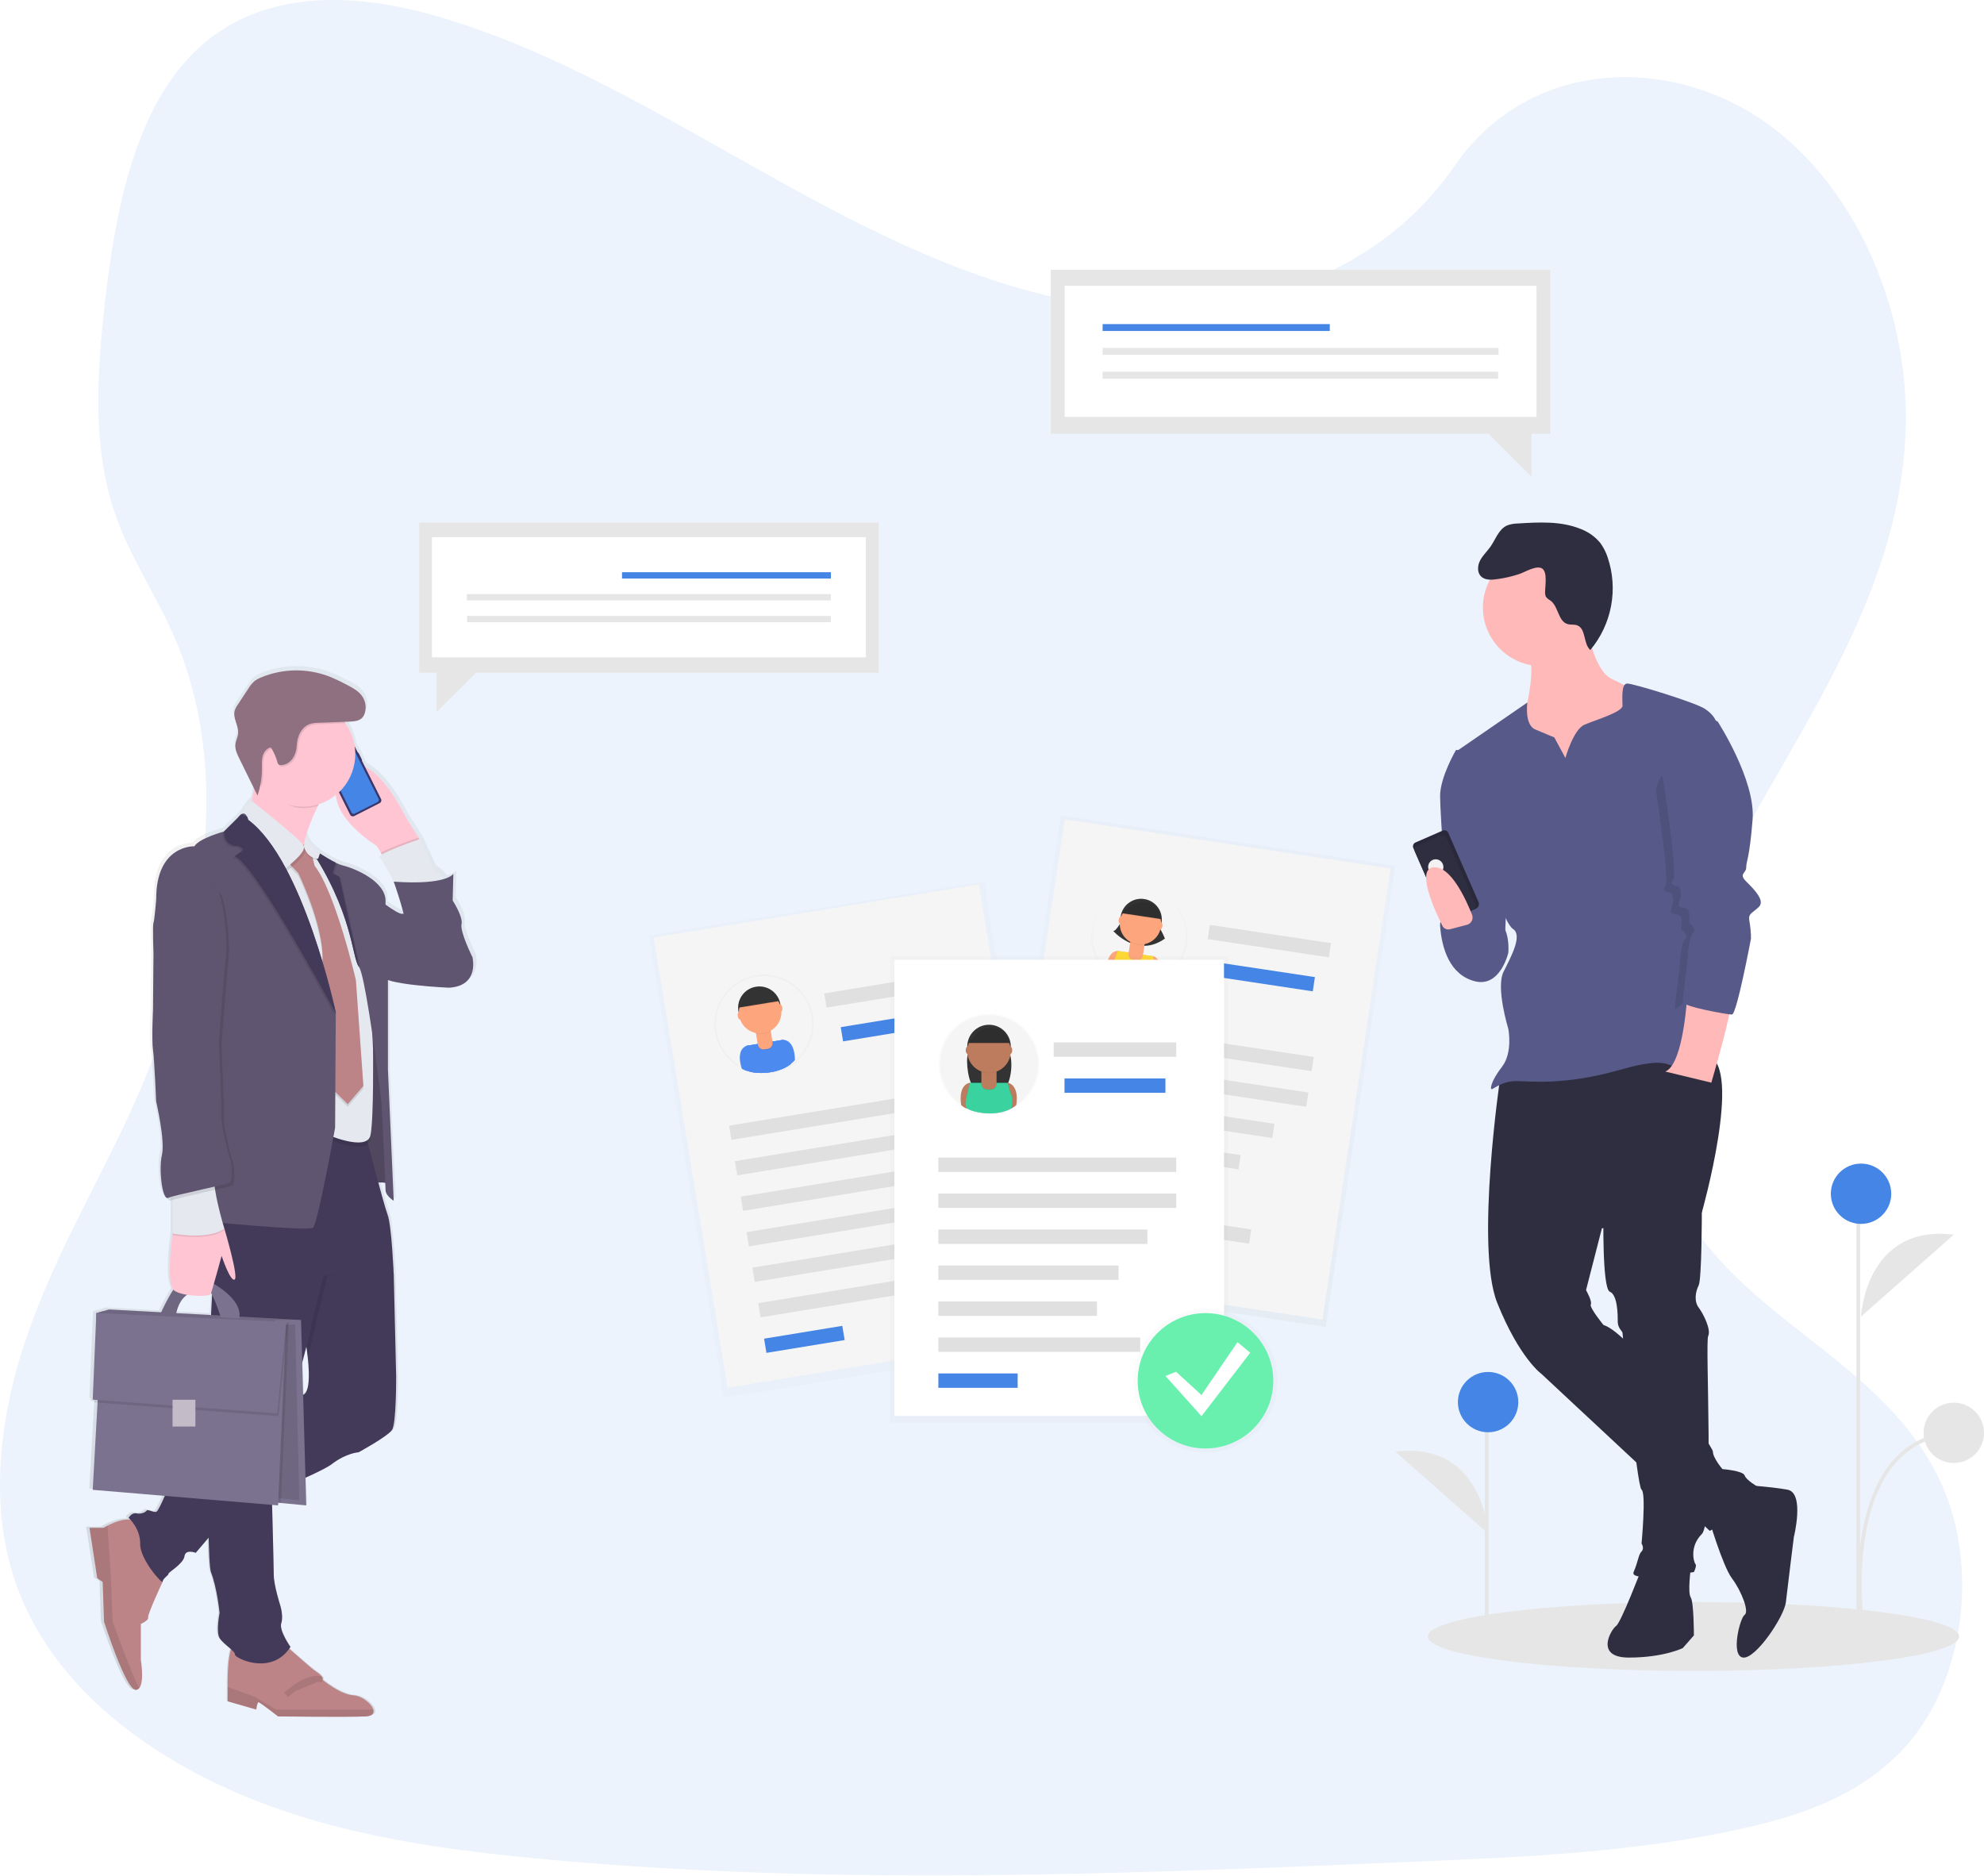 <svg width="570" height="539" viewBox="0 0 570 539" fill="none" xmlns="http://www.w3.org/2000/svg">
<path opacity="0.1" d="M327.53 88.825C291.389 87.036 256.97 70.382 224.12 52.176C191.271 33.97 158.678 13.77 123.405 4.068C100.716 -2.14 74.772 -3.024 56.491 14.341C38.904 31.06 33.212 59.916 30.163 86.691C27.898 106.837 26.51 128.04 32.812 146.893C37.183 159.99 44.95 170.995 50.316 183.542C69.006 227.176 55.797 280.986 35.545 323.596C26.049 343.581 15.029 362.649 7.7 383.96C0.37 405.27 -3.026 429.61 3.39 451.319C9.745 472.878 24.894 488.982 41.304 500.354C74.637 523.432 113.91 530.04 152.209 533.769C236.99 542.048 322.216 538.469 407.223 534.847C438.676 533.511 470.273 532.163 501.22 525.221C518.408 521.362 536.153 515.24 548.63 500.429C564.482 481.663 568.391 449.896 557.779 426.365C539.973 386.903 490.759 377.094 478.312 334.742C471.466 311.427 478.5 285.46 488.449 263.847C509.803 217.497 545.588 176.773 547.475 123.718C548.774 87.316 531.564 50.85 504.964 33.614C477.081 15.559 438.412 17.834 417.844 47.724C396.663 78.574 359.436 90.41 327.53 88.825Z" fill="#4585E5"/>
<path d="M486.544 480.064C528.699 480.064 562.873 475.636 562.873 470.174C562.873 464.711 528.699 460.283 486.544 460.283C444.389 460.283 410.215 464.711 410.215 470.174C410.215 475.636 444.389 480.064 486.544 480.064Z" fill="#E6E6E6"/>
<path d="M490.754 435.737C490.754 435.737 494.856 449.843 497.59 453.483C500.324 457.124 502.603 463.039 501.236 463.949C499.869 464.859 497.134 475.78 500.78 476.235C504.426 476.69 512.629 464.404 513.084 460.309C513.54 456.213 515.363 441.652 515.363 441.652C515.363 441.652 518.553 428.911 513.54 428.001C508.527 427.091 500.78 426.636 500.78 426.636L490.754 435.737Z" fill="#2F2E41"/>
<path d="M471.614 450.753C471.614 450.753 465.69 466.224 464.322 467.134C462.955 468.045 457.942 476.235 467.968 476.235C477.994 476.235 483.463 473.505 483.463 473.505L486.653 469.865C486.653 469.865 486.653 460.309 485.741 458.944C484.83 457.579 485.741 450.753 485.741 450.753H471.614Z" fill="#2F2E41"/>
<path d="M431.055 309.235C431.055 309.235 423.764 358.38 430.144 374.306C436.524 390.232 442.904 394.783 442.904 394.783L491.21 439.832C491.21 439.832 506.249 432.096 504.881 427.091C504.881 427.091 501.691 425.271 501.236 423.906C500.78 422.54 494.856 422.085 494.856 422.085C494.856 422.085 492.121 418.9 492.121 417.08C492.121 415.26 468.424 382.952 460.677 380.677C460.677 380.677 456.575 375.671 457.031 374.761C457.487 373.851 455.664 370.666 455.664 370.666L460.221 352.919L488.931 348.369C488.931 348.369 500.78 306.505 490.754 303.32C480.728 300.134 431.055 309.235 431.055 309.235Z" fill="#2F2E41"/>
<path d="M488.02 341.088L488.931 348.369C488.931 348.369 488.931 367.48 488.02 369.301C487.108 371.121 486.653 373.851 488.02 375.671C489.387 377.491 491.666 382.042 490.754 383.862C489.843 385.682 492.577 437.102 488.931 440.742C485.286 444.382 486.653 448.933 487.108 449.388C487.564 449.843 486.653 451.663 486.653 451.663C486.653 451.663 467.968 454.848 469.335 451.663C470.703 448.478 470.703 446.658 471.614 445.748C472.525 444.838 471.614 443.472 471.614 443.472C471.614 443.472 472.981 428.911 471.614 428.001C470.247 427.091 466.145 383.407 466.145 382.952C466.145 382.497 464.778 381.587 464.778 379.767C464.778 377.946 464.778 372.031 462.5 371.121C460.221 370.211 460.677 347.914 460.677 347.914L488.02 341.088Z" fill="#2F2E41"/>
<path d="M455.664 178.638C455.664 178.638 457.487 192.289 462.955 195.02C468.424 197.75 472.07 199.115 472.07 199.115L467.513 215.042L465.69 228.693H444.727L433.334 219.592L436.979 204.576L438.802 201.845C438.802 201.845 441.081 191.834 439.258 188.649C437.435 185.464 455.664 178.638 455.664 178.638Z" fill="#FFB9B9"/>
<path d="M446.549 211.856L449.739 217.772C449.739 217.772 452.018 209.581 455.208 208.216C458.398 206.851 466.145 204.576 466.145 202.755C466.145 200.935 465.689 196.385 467.512 196.385C469.335 196.385 487.108 201.845 489.843 203.666C492.577 205.486 493.033 207.306 493.033 207.306L488.02 259.636C488.02 259.636 495.311 284.208 493.033 293.764C490.754 303.32 488.931 304.685 483.462 306.05C477.994 307.415 481.184 302.864 465.234 307.415C449.284 311.965 439.258 310.6 435.612 310.6C431.966 310.6 429.688 312.42 428.776 312.875C427.865 313.33 428.321 310.6 431.511 306.505C434.701 302.409 433.333 295.584 433.333 295.584C433.333 295.584 429.688 283.753 431.966 279.202C434.245 274.652 437.435 268.736 434.701 266.916C431.966 265.096 428.321 251.445 428.321 251.445L418.295 215.952L438.802 201.845C438.802 201.845 437.891 208.216 441.081 209.581C444.271 210.946 446.549 211.856 446.549 211.856Z" fill="#575A89"/>
<path d="M421.029 215.497H418.295C418.295 215.497 413.738 223.232 413.738 228.693C413.738 234.153 416.016 265.096 416.016 265.096L429.232 278.747L432.422 268.281L433.334 245.074L421.029 215.497Z" fill="#575A89"/>
<path d="M428.321 263.731C428.321 263.731 413.282 259.636 413.738 266.006C414.193 272.377 416.472 280.112 423.764 281.933C431.055 283.753 433.334 273.742 433.334 273.742C433.334 273.742 434.245 264.641 428.321 263.731Z" fill="#575A89"/>
<path d="M484.83 284.663C484.83 284.663 483.918 305.595 478.45 307.87L491.666 311.055C491.666 311.055 498.046 289.213 497.134 288.303C496.223 287.393 484.83 284.663 484.83 284.663Z" fill="#FFB9B9"/>
<path d="M406.665 242.056L414.491 238.642C414.783 238.514 415.114 238.508 415.411 238.624C415.708 238.741 415.947 238.97 416.075 239.262L424.775 259.149C424.931 259.506 424.939 259.909 424.797 260.272C424.655 260.634 424.374 260.925 424.017 261.081L416.679 264.281C416.322 264.437 415.918 264.445 415.555 264.303C415.192 264.161 414.901 263.881 414.745 263.524L406.044 243.637C405.981 243.493 405.947 243.337 405.944 243.179C405.941 243.022 405.969 242.865 406.026 242.718C406.084 242.571 406.17 242.437 406.28 242.324C406.389 242.21 406.52 242.119 406.665 242.056Z" fill="#2F2E41"/>
<path opacity="0.1" d="M406.665 242.056L414.491 238.642C414.783 238.514 415.114 238.508 415.411 238.624C415.708 238.741 415.947 238.97 416.075 239.262L424.775 259.149C424.931 259.506 424.939 259.909 424.797 260.272C424.655 260.634 424.374 260.925 424.017 261.081L416.679 264.281C416.322 264.437 415.918 264.445 415.555 264.303C415.192 264.161 414.901 263.881 414.745 263.524L406.044 243.637C405.981 243.493 405.947 243.337 405.944 243.179C405.941 243.022 405.969 242.865 406.026 242.718C406.084 242.571 406.17 242.437 406.28 242.324C406.389 242.21 406.52 242.119 406.665 242.056Z" fill="black"/>
<path d="M407.109 243.071L413.932 240.094C414.224 239.967 414.555 239.961 414.852 240.077C415.149 240.193 415.388 240.422 415.516 240.714L423.772 259.587C423.928 259.943 423.936 260.347 423.794 260.709C423.652 261.071 423.371 261.362 423.014 261.518L416.679 264.281C416.322 264.437 415.918 264.445 415.555 264.303C415.192 264.161 414.901 263.881 414.745 263.524L406.488 244.652C406.36 244.36 406.354 244.03 406.471 243.733C406.587 243.437 406.817 243.198 407.109 243.071Z" fill="#2F2E41"/>
<path d="M413.384 251.121C414.492 250.638 414.992 249.337 414.502 248.216C414.011 247.095 412.715 246.577 411.607 247.061C410.499 247.544 409.999 248.845 410.489 249.966C410.98 251.087 412.276 251.604 413.384 251.121Z" fill="#F2F2F2"/>
<path opacity="0.1" d="M488.247 213.449L491.21 209.126C491.21 209.126 502.147 225.963 501.235 237.339C500.324 248.715 499.413 249.17 499.413 250.99C499.413 252.81 497.134 252.81 499.413 255.085C501.691 257.36 504.881 260.546 503.058 262.366C501.235 264.186 499.868 264.186 500.324 266.461C500.615 268.114 500.768 269.788 500.78 271.467C500.78 271.467 496.906 278.975 495.539 278.975C494.172 278.975 481.184 291.033 481.184 289.668C481.184 288.303 482.551 278.747 482.551 277.382C482.551 276.017 483.007 271.467 483.918 270.102C484.83 268.736 484.83 269.191 483.918 267.826C483.007 266.461 483.007 267.826 483.007 266.461C483.007 265.096 483.462 263.276 482.095 262.821C480.728 262.366 479.361 262.821 480.272 260.546C481.184 258.27 480.272 256.45 479.817 256.45C479.361 256.45 477.082 255.995 478.45 254.63C479.817 253.265 475.715 226.873 475.715 226.873C475.715 226.873 476.399 220.274 488.247 213.449Z" fill="black"/>
<path d="M485.741 203.666L493.488 207.306C493.488 207.306 504.426 224.142 503.514 235.518C502.603 246.894 501.691 247.35 501.691 249.17C501.691 250.99 499.413 250.99 501.691 253.265C503.97 255.54 507.16 258.726 505.337 260.546C503.514 262.366 502.147 262.366 502.603 264.641C502.894 266.294 503.047 267.968 503.058 269.647C503.058 269.647 498.957 291.488 497.59 291.488C496.223 291.488 483.463 289.213 483.463 287.848C483.463 286.483 484.83 276.927 484.83 275.562C484.83 274.197 485.286 269.647 486.197 268.281C487.108 266.916 487.108 267.371 486.197 266.006C485.286 264.641 485.285 266.006 485.285 264.641C485.285 263.276 485.741 261.456 484.374 261.001C483.007 260.546 481.64 261.001 482.551 258.726C483.463 256.45 482.551 254.63 482.095 254.63C481.64 254.63 479.361 254.175 480.728 252.81C482.096 251.445 477.994 225.052 477.994 225.052C477.994 225.052 473.893 210.491 485.741 203.666Z" fill="#575A89"/>
<path d="M416.591 266.981C416.166 267.093 415.716 267.056 415.316 266.876C414.916 266.695 414.59 266.383 414.394 265.991C412.3 261.81 406.625 249.547 411.915 249.17C416.795 248.822 421.141 258.323 422.916 262.811C423.029 263.096 423.08 263.401 423.066 263.708C423.051 264.014 422.972 264.314 422.834 264.587C422.695 264.86 422.5 265.102 422.261 265.294C422.022 265.487 421.745 265.627 421.448 265.704L416.591 266.981Z" fill="#FFB9B9"/>
<path d="M442.904 191.379C452.216 191.379 459.765 183.841 459.765 174.543C459.765 165.244 452.216 157.706 442.904 157.706C433.591 157.706 426.042 165.244 426.042 174.543C426.042 183.841 433.591 191.379 442.904 191.379Z" fill="#FFB9B9"/>
<path d="M436.708 164.846C434.604 165.571 432.432 166.083 430.226 166.374C428.565 166.633 426.622 166.766 425.454 165.558C424.309 164.373 424.494 162.396 425.276 160.945C426.057 159.495 427.308 158.358 428.247 157.004C429.724 154.874 430.595 152.05 432.957 150.977C433.935 150.603 434.974 150.41 436.021 150.406C442.148 150.016 448.526 149.664 454.2 152.005C456.332 152.817 458.221 154.159 459.687 155.904C460.647 157.189 461.389 158.624 461.88 160.15C463.397 164.642 463.734 169.447 462.86 174.106C461.985 178.765 459.929 183.122 456.887 186.761C454.819 184.901 455.718 180.602 453.102 179.654C452.243 179.343 451.273 179.559 450.394 179.313C447.63 178.54 447.769 174.275 445.469 172.562C444.966 172.292 444.521 171.927 444.159 171.487C443.956 171.065 443.869 170.598 443.904 170.131C443.887 168.534 444.638 164.476 443.112 163.381C441.559 162.266 438.2 164.308 436.708 164.846Z" fill="#2F2E41"/>
<path d="M427.529 440.599C427.529 440.599 426.289 413.979 400.878 417.073L427.529 440.599Z" fill="#E6E6E6"/>
<path d="M534.673 378.258C534.673 378.258 535.912 351.638 561.323 354.732L534.673 378.258Z" fill="#E6E6E6"/>
<path d="M534.148 463.185C534.116 462.905 531.098 434.989 543.319 420.216C547.829 414.763 553.873 411.71 561.282 411.141L561.364 412.193C554.253 412.739 548.456 415.664 544.136 420.886C532.2 435.311 535.167 462.79 535.198 463.066L534.148 463.185Z" fill="#E6E6E6"/>
<path d="M427.645 409.619H426.588V467.669H427.645V409.619Z" fill="#E6E6E6"/>
<path d="M534.405 351.041H533.348V467.669H534.405V351.041Z" fill="#E6E6E6"/>
<path d="M427.529 411.503C432.321 411.503 436.205 407.624 436.205 402.839C436.205 398.055 432.321 394.176 427.529 394.176C422.737 394.176 418.852 398.055 418.852 402.839C418.852 407.624 422.737 411.503 427.529 411.503Z" fill="#4585E5"/>
<path d="M534.673 351.638C539.465 351.638 543.35 347.759 543.35 342.974C543.35 338.189 539.465 334.31 534.673 334.31C529.881 334.31 525.996 338.189 525.996 342.974C525.996 347.759 529.881 351.638 534.673 351.638Z" fill="#4585E5"/>
<path d="M561.323 420.33C566.115 420.33 570 416.452 570 411.667C570 406.882 566.115 403.003 561.323 403.003C556.531 403.003 552.646 406.882 552.646 411.667C552.646 416.452 556.531 420.33 561.323 420.33Z" fill="#E6E6E6"/>
<path d="M301.896 77.536H445.42V124.613H439.984V136.926L427.661 124.613H301.896V77.536Z" fill="#E6E6E6"/>
<path d="M441.434 82.121H305.883V119.782H441.434V82.121Z" fill="white"/>
<path d="M382.047 93.116H316.783V95.095H382.047V93.116Z" fill="#4585E5"/>
<path d="M430.533 99.962H316.783V101.941H430.533V99.962Z" fill="#E6E6E6"/>
<path d="M430.422 106.808H316.783V108.787H430.422V106.808Z" fill="#E6E6E6"/>
<path d="M252.405 150.123H120.428V193.277H125.428V204.563L136.759 193.277H252.405V150.123Z" fill="#E6E6E6"/>
<path d="M124.095 154.325H248.739V188.849H124.095V154.325Z" fill="white"/>
<path d="M178.703 164.405H238.716V166.219H178.703V164.405Z" fill="#4585E5"/>
<path d="M134.118 170.68H238.716V172.494H134.118V170.68Z" fill="#E6E6E6"/>
<path d="M134.22 176.955H238.716V178.769H134.22V176.955Z" fill="#E6E6E6"/>
<path d="M136.694 274.061C136.694 274.061 133.009 266.734 133.506 264.556C134.004 262.378 130.914 257.725 130.914 257.725L131.114 250.007C131.114 250.007 130.687 250.797 128.462 251.487C128.274 251.239 128.071 250.994 127.859 250.761C127.054 249.916 126.158 249.163 125.188 248.516L121.272 240.001L117.485 234.157C117.485 234.157 111.513 221.925 105.345 219.226L104.374 217.312C104.406 217.293 104.429 217.263 104.44 217.227C104.451 217.191 104.448 217.153 104.433 217.119L103.446 215.174C103.428 215.14 103.399 215.114 103.363 215.101C103.328 215.088 103.289 215.089 103.254 215.103L102.31 213.24C101.949 210.827 101.008 208.539 99.569 206.576C99.471 206.438 99.365 206.312 99.263 206.181L100.798 206.126C102.145 206.075 103.649 205.956 104.554 204.942C104.878 204.564 105.117 204.12 105.255 203.64C105.371 203.264 105.447 202.877 105.482 202.484C105.482 202.425 105.482 202.366 105.482 202.31C105.482 202.176 105.482 202.045 105.482 201.916C105.482 201.809 105.482 201.707 105.482 201.6C105.482 201.494 105.482 201.431 105.482 201.348C105.482 201.265 105.439 201.075 105.415 200.953C105.415 200.902 105.415 200.851 105.384 200.799C105.351 200.645 105.311 200.492 105.263 200.342C105.251 200.312 105.242 200.282 105.235 200.251C105.18 200.093 105.122 199.935 105.055 199.781C105.044 199.761 105.035 199.74 105.028 199.718C104.957 199.564 104.879 199.414 104.797 199.268L104.773 199.221C104.744 199.16 104.712 199.1 104.675 199.043C103.614 197.362 101.75 196.38 99.976 195.492C98.32 194.615 96.621 193.825 94.885 193.125C88.429 190.685 81.297 190.787 74.912 193.409C74.281 193.649 73.684 193.97 73.134 194.364C72.368 195.017 71.713 195.793 71.196 196.66L68.161 201.178C67.737 201.728 67.404 202.343 67.178 203.001C66.61 205.148 68.392 207.298 68.192 209.512C68.09 210.612 67.503 211.623 67.389 212.723C67.244 214.144 67.898 215.513 68.537 216.796L72.88 225.476C72.649 226.617 72.394 227.785 72.116 228.913C70.115 230.997 69.441 232.133 69.257 232.748L69.198 232.78C68.802 233.038 68.461 233.373 68.196 233.766L64.068 237.807C64.068 237.807 56.894 239.685 55.402 242.065C55.402 242.065 44.142 241.567 44.24 257.41C44.24 257.41 43.743 263.352 43.457 264.145C43.171 264.938 43.457 272.956 43.457 272.956L43.324 289.197C43.324 289.197 42.893 297.811 43.324 300.881C43.755 303.951 44.252 315.634 44.252 315.634C44.252 315.634 46.943 327.022 45.948 331.082C44.992 334.969 45.948 343.468 47.514 343.503C47.812 344.123 48.153 344.427 48.525 344.253C48.687 344.182 48.853 344.122 49.022 344.072V353.774C49.022 353.774 47.084 367.368 49.257 369.952C47.816 372.02 46.124 375.547 45.693 376.475L30.459 375.65L28.521 376.198L26.743 376.7L25.666 401.665L26.097 401.696L26.065 402.458L27.084 402.533L25.666 427.675L46.755 429.423C45.827 431.519 44.75 433.764 44.331 433.981C43.547 434.375 41.84 433.192 41.44 433.681C41.041 434.17 39.846 434.77 38.452 434.47C37.058 434.17 36.161 435.756 36.161 435.756C36.161 435.756 36.365 435.938 36.67 436.273C34.407 435.997 31.544 437.22 29.989 438.01C29.292 438.365 28.858 438.629 28.858 438.629H24.746L27.005 453.154L28.599 454.25L28.991 465.693C28.991 465.693 35.366 485.497 38.288 485.367C38.477 485.36 38.663 485.312 38.833 485.227C39.003 485.141 39.152 485.019 39.271 484.87C40.837 483.047 39.752 476.785 39.752 476.785V466.36C39.752 466.36 42.141 465.303 41.875 464.51C41.609 463.716 45.729 455.04 46.097 454.25C46.107 454.244 46.116 454.235 46.121 454.223C46.127 454.212 46.129 454.2 46.128 454.187C46.128 453.296 47.922 452.305 47.82 451.911C47.718 451.516 52.206 449.038 52.519 446.86C52.833 444.682 55.805 445.87 55.805 445.87L59.588 441.49C59.702 446.828 59.917 450.565 60.289 451.512C62.083 456.07 62.78 463.2 62.78 463.2C62.78 463.2 61.683 468.645 62.78 470.428C63.453 471.517 65.02 472.685 66.109 473.652C64.977 477.109 65.137 484.456 65.137 484.456V488.678L73.506 491.045C73.506 491.045 73.769 488.934 74.168 488.934C74.567 488.934 79.882 493.026 79.882 493.026C79.882 493.026 100.34 493.29 105.517 493.026C107.475 492.927 108.008 492.079 107.706 491.053C107.209 489.345 104.417 487.131 101.934 486.961C97.947 486.697 92.899 482.475 92.899 482.475C92.899 482.475 93.291 481.548 91.172 480.23C89.708 479.322 85.654 475.649 83.148 473.498C83.265 473.336 83.387 473.175 83.5 473.001C83.5 473.001 80.113 468.266 80.814 466.167C81.515 464.068 80.512 461.037 80.512 461.037C80.512 461.037 78.621 455.194 78.621 452.222C78.621 450.34 78.339 439.635 78.135 432.043L79.882 432.189L79.917 431.432L80.7 431.503L88.106 432.189L87.879 424.215C91.446 422.637 94.415 421.173 95.644 420.238C99.827 417.081 103.414 416.872 103.414 416.872C103.414 416.872 111.881 412.318 113.177 410.436C114.474 408.554 114.352 394.89 114.352 394.89L113.655 365.604V365.58C113.655 365.58 113.06 351.423 111.862 348.353C111.423 347.216 110.338 343.428 109.152 339.104C109.834 339.033 110.522 339.062 111.196 339.191C111.239 340.248 111.266 340.974 111.266 341.223C111.266 342.904 113.655 344.332 113.655 344.332L111.963 306.452V280.682C117.18 282.355 129.794 282.876 129.794 282.876C138.883 282.395 136.694 274.061 136.694 274.061ZM87.491 241.516H87.464C87.649 240.523 87.891 239.541 88.188 238.576L87.491 241.516ZM53.256 371.44C56.345 371.953 59.913 371.803 60.183 371.199C60.211 371.14 60.246 371.033 60.293 370.895C60.391 371.069 60.485 371.246 60.583 371.428L60.281 377.141V377.272L50.099 376.719C50.812 373.661 52.159 372.17 53.256 371.44ZM87.197 400.268L86.935 391.015C87.389 389.31 87.796 387.764 88.145 386.438C88.302 387.539 88.435 388.553 88.537 389.488C89.5 398.267 88.078 399.98 87.197 400.268ZM116.177 261.541C115.594 261.766 113.373 260.357 111.266 258.897C111.266 258.629 111.286 258.365 111.298 258.108C111.595 252.067 101.832 248.307 98.844 247.612C98.119 247.424 97.415 247.159 96.745 246.823C95.153 246.029 93.605 245.147 92.108 244.183L92.147 244.069C92.147 244.069 88.294 241.611 88.212 238.545C89.09 235.756 90.198 233.047 91.525 230.444C91.599 230.29 91.681 230.128 91.76 229.975C93.581 229.404 95.281 228.497 96.772 227.299C97.372 235.191 108.705 241.982 108.705 241.982L109.915 243.955L110.201 244.42C109.59 244.783 109.296 245.075 109.504 245.245C110.366 245.939 112.449 249.869 113.311 251.531C113.546 251.98 113.702 252.26 113.702 252.26C113.702 252.26 115.555 257.339 116.616 261.588C116.475 261.529 116.32 261.513 116.169 261.541H116.177Z" fill="url(#paint0_linear)"/>
<path d="M120.555 241.074L120.422 241.252L119.968 241.863L111.254 248.066L109.406 245.004L108.231 243.031C108.231 243.031 90.863 232.535 98.331 222.418C105.799 212.301 116.835 235.242 116.835 235.242L120.555 241.074Z" fill="#FFC5D3"/>
<path d="M103.031 216.358C102.994 216.284 102.904 216.255 102.831 216.292C102.758 216.329 102.728 216.419 102.765 216.493L103.734 218.432C103.771 218.506 103.86 218.535 103.934 218.498C104.007 218.461 104.037 218.371 104 218.297L103.031 216.358Z" fill="#3A3768"/>
<path d="M93.087 219.068L93.084 219.07C93.043 219.091 93.027 219.141 93.047 219.182L93.336 219.759C93.356 219.8 93.406 219.817 93.446 219.796L93.45 219.794C93.49 219.774 93.507 219.724 93.486 219.683L93.198 219.105C93.177 219.064 93.128 219.048 93.087 219.068Z" fill="#3A3768"/>
<path d="M93.878 220.437C93.855 220.39 93.798 220.371 93.752 220.395C93.705 220.419 93.687 220.475 93.71 220.522L94.258 221.618C94.281 221.665 94.338 221.684 94.384 221.66C94.43 221.637 94.449 221.58 94.426 221.533L93.878 220.437Z" fill="#3A3768"/>
<path d="M94.723 222.143C94.7 222.098 94.646 222.08 94.602 222.103C94.557 222.125 94.539 222.18 94.562 222.225L95.118 223.338C95.141 223.383 95.195 223.401 95.239 223.378C95.284 223.356 95.302 223.301 95.279 223.257L94.723 222.143Z" fill="#3A3768"/>
<path d="M99.992 212.553L92.674 216.265C92.242 216.485 92.068 217.016 92.286 217.452L100.589 234.065C100.807 234.501 101.334 234.677 101.767 234.457L109.084 230.744C109.517 230.525 109.691 229.993 109.473 229.557L101.17 212.945C100.952 212.509 100.424 212.333 99.992 212.553Z" fill="#3A3768"/>
<path d="M99.056 213.607C99.014 213.628 98.976 213.657 98.946 213.693C98.915 213.729 98.892 213.77 98.877 213.815C98.862 213.86 98.857 213.907 98.861 213.954C98.864 214.001 98.877 214.047 98.899 214.089L98.93 214.156C98.952 214.198 98.965 214.244 98.969 214.291C98.972 214.339 98.967 214.386 98.952 214.431C98.938 214.476 98.915 214.518 98.884 214.554C98.853 214.59 98.816 214.62 98.774 214.641L95.006 216.551C94.965 216.573 94.919 216.586 94.873 216.589C94.826 216.593 94.779 216.588 94.734 216.573C94.69 216.558 94.649 216.535 94.614 216.504C94.578 216.473 94.549 216.435 94.528 216.393L94.493 216.326C94.472 216.284 94.444 216.246 94.408 216.215C94.373 216.184 94.332 216.16 94.287 216.145C94.243 216.13 94.196 216.124 94.15 216.128C94.103 216.131 94.057 216.143 94.015 216.164L93.283 216.539C93.203 216.579 93.131 216.634 93.073 216.702C93.014 216.77 92.969 216.849 92.941 216.935C92.913 217.021 92.902 217.111 92.909 217.201C92.916 217.291 92.941 217.378 92.981 217.458L100.986 233.467C101.068 233.629 101.211 233.752 101.382 233.808C101.554 233.865 101.741 233.852 101.903 233.77L108.474 230.436C108.635 230.353 108.757 230.21 108.813 230.037C108.87 229.864 108.856 229.676 108.776 229.513L100.767 213.497C100.727 213.416 100.671 213.344 100.603 213.285C100.535 213.226 100.456 213.182 100.371 213.153C100.286 213.125 100.196 213.114 100.107 213.121C100.018 213.128 99.93 213.152 99.85 213.193L99.056 213.607Z" fill="#4585E5"/>
<path d="M96.866 214.82L95.876 215.322C95.807 215.357 95.779 215.443 95.814 215.513C95.849 215.583 95.934 215.611 96.003 215.576L96.993 215.073C97.063 215.038 97.091 214.953 97.056 214.883C97.021 214.813 96.936 214.784 96.866 214.82Z" fill="#E6E8EC"/>
<path d="M97.379 214.866C97.468 214.866 97.54 214.794 97.54 214.704C97.54 214.615 97.468 214.542 97.379 214.542C97.291 214.542 97.219 214.615 97.219 214.704C97.219 214.794 97.291 214.866 97.379 214.866Z" fill="#E6E8EC"/>
<path d="M104.695 275.008L102.247 341.187C102.247 341.187 110.471 338.425 111.744 340.497C113.017 342.568 110.373 307.352 110.373 307.352L104.695 275.008Z" fill="#5F5570"/>
<path opacity="0.15" d="M104.695 275.008L102.247 341.187C102.247 341.187 110.471 338.425 111.744 340.497C113.017 342.568 110.373 307.352 110.373 307.352L104.695 275.008Z" fill="black"/>
<path d="M105.086 493.144C99.995 493.409 79.893 493.144 79.893 493.144C79.893 493.144 74.669 489.068 74.278 489.068C73.886 489.068 73.627 491.171 73.627 491.171L65.403 488.804V484.598C65.403 484.598 65.141 472.622 67.62 472.101C70.099 471.581 81.068 472.101 81.068 472.101C81.46 471.971 88.901 479.074 90.988 480.388C93.075 481.702 92.684 482.625 92.684 482.625C92.684 482.625 97.646 486.831 101.562 487.095C104.002 487.261 106.747 489.463 107.236 491.171C107.534 492.201 107.005 493.046 105.086 493.144Z" fill="#BC8487"/>
<path opacity="0.1" d="M105.086 493.144C99.995 493.409 79.894 493.144 79.894 493.144C79.894 493.144 74.669 489.068 74.278 489.068C73.886 489.068 73.628 491.172 73.628 491.172L65.404 488.804V484.681L73.103 487.49L79.24 491.172H107.236C107.534 492.201 107.005 493.046 105.086 493.144Z" fill="black"/>
<g opacity="0.1">
<path d="M82.228 486.965C82.228 486.965 88.493 480.916 92.684 482.625L82.228 486.965Z" fill="black"/>
<path d="M82.228 486.965C82.228 486.965 88.493 480.916 92.684 482.625" stroke="black" stroke-width="1.65" stroke-miterlimit="10"/>
</g>
<path d="M42.556 464.735C42.819 465.524 40.469 466.577 40.469 466.577V476.967C40.469 476.967 41.534 483.205 39.995 485.024C39.88 485.171 39.734 485.292 39.567 485.377C39.401 485.462 39.218 485.51 39.032 485.517C36.161 485.647 29.895 465.918 29.895 465.918L29.504 454.519L27.937 453.426L25.717 438.957H29.766C29.766 438.957 30.193 438.692 30.878 438.337C32.837 437.331 36.937 435.575 39.165 437.248L46.735 454.432C46.735 454.432 42.298 463.945 42.556 464.735Z" fill="#BC8487"/>
<path opacity="0.1" d="M39.995 485.024C39.88 485.171 39.734 485.292 39.567 485.377C39.401 485.462 39.218 485.51 39.032 485.517C36.161 485.647 29.895 465.918 29.895 465.918L29.504 454.519L27.937 453.426L25.717 438.957H29.766C29.766 438.957 30.193 438.692 30.878 438.337L31.854 453.161L32.374 465.918C32.374 465.918 37.293 479.808 39.995 485.024Z" fill="black"/>
<path d="M112.625 410.843C111.352 412.717 103.03 417.255 103.03 417.255C103.03 417.255 99.506 417.452 95.394 420.609C93.267 422.242 85.877 425.482 79.24 428.232C73.04 430.801 67.491 432.939 67.491 432.939L61.1 440.436L56.232 446.146C56.232 446.146 53.295 444.962 53.001 447.132C52.707 449.303 48.301 451.769 48.399 452.163C48.497 452.558 46.735 453.544 46.735 454.432C46.735 455.32 40.175 448.02 40.273 443.581C40.371 439.142 36.944 436.084 36.944 436.084C36.944 436.084 37.826 434.506 39.196 434.802C40.567 435.098 41.742 434.506 42.133 434.013C42.525 433.519 44.19 434.703 44.973 434.308C45.756 433.914 48.889 426.121 48.889 426.121L61.096 417.87L85.376 401.471L86.496 400.714C86.496 400.714 89.727 402.205 88.415 389.985C88.161 387.618 87.734 384.741 87.084 381.237C83.07 359.634 97.462 357.168 97.462 357.168L110.091 361.41L113.126 366.145V366.168L113.812 395.344C113.812 395.344 113.898 408.968 112.625 410.843Z" fill="#433A59"/>
<path opacity="0.1" d="M79.142 424.653C79.142 424.653 79.181 426.054 79.24 428.232C73.04 430.801 67.491 432.939 67.491 432.939L61.1 440.436C60.994 434.222 61.017 426.148 61.1 417.874L85.38 401.475C82.376 412.693 79.142 424.653 79.142 424.653Z" fill="black"/>
<path opacity="0.1" d="M113.115 366.156V366.18L94.121 366.551C94.121 366.551 90.792 379.671 90.303 382.433C90.181 383.111 89.445 386.012 88.403 389.997C88.149 387.629 87.722 384.753 87.072 381.249C83.058 359.646 97.45 357.18 97.45 357.18L110.08 361.421L113.115 366.156Z" fill="black"/>
<path d="M63.085 330.348L60.638 377.698C60.638 377.698 58.875 447.243 60.638 451.781C62.4 456.318 63.085 463.421 63.085 463.421C63.085 463.421 62.008 468.846 63.085 470.622C64.162 472.397 67.589 474.37 67.491 475.357C67.393 476.343 77.967 481.67 83.449 473.187C83.449 473.187 80.121 468.452 80.806 466.38C81.491 464.308 80.512 461.25 80.512 461.25C80.512 461.25 78.652 455.43 78.652 452.459C78.652 449.488 77.967 424.641 77.967 424.641C77.967 424.641 88.638 385.183 89.128 382.421C89.617 379.659 92.946 366.539 92.946 366.539L113.115 366.145C113.115 366.145 112.527 352.038 111.352 348.98C110.177 345.922 104.401 323.53 104.401 323.53L63.085 330.348Z" fill="#433A59"/>
<path d="M29.425 376.767L27.675 377.272L27.604 379.016L80.089 379.698V379.012L29.425 376.767Z" fill="#7B728F"/>
<path d="M91.333 231.553C83.696 247.159 88.439 250.422 89.195 250.824C87.577 250.067 66.555 240.115 69.32 237.59C71.117 235.945 72.656 228.787 73.561 223.657C74.098 220.595 74.411 218.255 74.411 218.255L96.471 222.332C94.333 225.804 92.633 228.862 91.333 231.553Z" fill="#FFC5D3"/>
<path opacity="0.1" d="M120.438 241.252L119.984 241.863L111.254 248.066L109.406 245.004C112.096 243.426 120.164 240.664 120.164 240.664L120.438 241.252Z" fill="black"/>
<path d="M128.486 255.476C127.703 258.238 114.485 255.476 114.485 255.476L113.115 253.306C113.115 253.306 112.978 253.03 112.747 252.58C111.901 250.927 109.853 247.013 109.007 246.318C107.93 245.43 120.559 241.09 120.559 241.09L124.429 249.573C125.382 250.219 126.262 250.97 127.053 251.811C128.032 252.88 128.842 254.218 128.486 255.476Z" fill="#E5E8EF"/>
<path d="M106.555 256.747C106.555 256.747 114.387 262.973 115.562 262.524C116.737 262.074 135.731 274.996 135.731 274.996C135.731 274.996 137.885 283.282 128.975 283.776C128.975 283.776 110.08 282.987 109.296 280.224C108.513 277.462 106.555 256.747 106.555 256.747Z" fill="#5F5570"/>
<path opacity="0.1" d="M85.212 244.231L76.694 253.109L88.638 329.658L93.338 326.896C93.338 326.896 105.478 332.321 106.457 327.29C107.436 322.259 107.166 302.431 107.166 302.431L105.576 266.611C105.576 266.611 99.995 254.083 99.995 253.689C99.995 253.294 91.948 247.178 91.948 247.178L88.149 244.219L85.212 244.231Z" fill="black"/>
<path d="M85.212 243.047L76.694 251.925L88.638 328.474L93.338 325.712C93.338 325.712 105.478 331.137 106.457 326.106C107.436 321.075 107.166 301.248 107.166 301.248L105.576 265.428C105.576 265.428 99.995 252.9 99.995 252.505C99.995 252.111 91.948 245.995 91.948 245.995L88.149 243.035L85.212 243.047Z" fill="#E5E8EF"/>
<path opacity="0.1" d="M85.701 244.329L83.351 249.163L85.701 251.661C85.701 251.661 94.121 268.793 92.457 278.954L94.219 312.395L99.897 318.017L104.401 312.777L102.247 282.395C102.247 282.395 96.471 257.339 90.401 249.546L88.638 242.641L85.701 244.329Z" fill="black"/>
<path d="M85.701 243.54L83.351 248.374L85.701 250.872C85.701 250.872 94.121 268.004 92.457 278.165L94.219 311.605L99.897 317.228L104.401 311.988L102.247 281.605C102.247 281.605 96.471 256.55 90.401 248.757L88.638 241.851L85.701 243.54Z" fill="#BC8487"/>
<path opacity="0.1" d="M96.471 222.332C94.332 225.804 92.648 228.862 91.333 231.553C89.947 231.965 88.509 232.173 87.064 232.172C82.224 232.172 79.435 228.799 76.694 225.216C76.067 224.403 74.007 224.592 73.561 223.638C74.097 220.576 74.411 218.236 74.411 218.236L96.471 222.332Z" fill="black"/>
<path d="M102.075 216.65C102.075 220.252 100.799 223.735 98.476 226.474C96.154 229.212 92.938 231.026 89.407 231.588C85.876 232.15 82.261 231.424 79.214 229.54C76.167 227.656 73.887 224.739 72.785 221.312C71.682 217.886 71.83 214.175 73.201 210.849C74.572 207.522 77.076 204.798 80.263 203.166C83.45 201.534 87.111 201.102 90.586 201.947C94.061 202.792 97.123 204.859 99.22 207.775C101.076 210.356 102.075 213.462 102.075 216.65Z" fill="#FFC5D3"/>
<path opacity="0.1" d="M82.275 250.347L69.939 235.353C69.939 235.353 68.799 234.891 72.649 230.831C72.649 230.831 86.786 241.934 87.663 243.82C88.54 245.707 82.275 250.347 82.275 250.347Z" fill="black"/>
<path d="M81.883 249.558L69.547 234.564C69.547 234.564 68.407 234.102 72.257 230.042C72.257 230.042 86.394 241.145 87.272 243.031C88.149 244.917 81.883 249.558 81.883 249.558Z" fill="#E5E8EF"/>
<path d="M113.115 344.987C113.115 344.987 110.765 343.567 110.765 341.89C110.765 340.213 109.59 316.538 109.59 316.538C109.59 316.538 107.867 302.408 106.065 291.178C105.008 284.561 103.923 278.946 103.156 277.833L103.124 277.786C101.068 275.123 101.46 262.101 88.634 243.063C88.807 243.181 93.228 246.306 96.467 247.877C97.126 248.21 97.818 248.475 98.531 248.666C101.468 249.356 111.063 253.105 110.769 259.122C110.475 265.14 111.454 278.95 111.454 278.95V307.253L113.115 344.987Z" fill="#5F5570"/>
<path d="M113.115 253.306C113.115 253.306 117.227 264.749 116.639 267.61C116.052 270.47 126.136 281.716 126.136 281.716L135.731 275.008C135.731 275.008 132.108 267.708 132.598 265.538C133.087 263.368 130.052 258.732 130.052 258.732L130.248 251.045C130.248 251.045 128.486 254.379 113.115 253.306Z" fill="#5F5570"/>
<path opacity="0.1" d="M99.22 207.775L91.779 208.06C91.052 208.055 90.328 208.146 89.625 208.332C86.966 209.156 85.74 212.005 85.643 214.566C85.545 217.127 84.076 219.996 81.229 220.221C80.946 220.269 80.655 220.204 80.418 220.039C80.238 219.845 80.118 219.602 80.074 219.341C79.665 217.848 79.034 216.427 78.202 215.126C77.027 215.34 76.157 216.464 75.852 217.64C75.547 218.816 75.629 220.055 75.633 221.274C75.636 222.823 75.488 224.368 75.19 225.887C73.976 224.299 73.088 222.484 72.576 220.547C72.064 218.609 71.94 216.589 72.21 214.603C72.48 212.618 73.139 210.706 74.149 208.979C75.159 207.252 76.5 205.744 78.093 204.544C79.686 203.344 81.501 202.475 83.43 201.987C85.36 201.499 87.367 201.403 89.334 201.704C91.3 202.004 93.188 202.696 94.888 203.738C96.587 204.781 98.064 206.153 99.232 207.775H99.22Z" fill="black"/>
<path d="M89.238 207.937C89.941 207.752 90.665 207.66 91.391 207.665L100.426 207.326C101.75 207.274 103.226 207.156 104.115 206.166C104.434 205.787 104.669 205.345 104.805 204.867C105.037 204.105 105.105 203.301 105.005 202.509C104.904 201.718 104.637 200.957 104.221 200.278C103.175 198.601 101.343 197.627 99.596 196.727C97.97 195.852 96.301 195.062 94.595 194.36C88.257 191.935 81.241 192.036 74.975 194.644C74.356 194.883 73.769 195.2 73.228 195.587C72.473 196.239 71.83 197.012 71.325 197.875L68.353 202.389C67.942 202.941 67.626 203.557 67.416 204.212C66.856 206.355 68.591 208.498 68.411 210.703C68.309 211.8 67.734 212.806 67.628 213.903C67.487 215.32 68.129 216.665 68.76 217.956L73.984 228.574C74.828 226.098 75.255 223.497 75.249 220.879C75.249 219.66 75.147 218.421 75.468 217.245C75.789 216.07 76.643 214.945 77.818 214.732C78.652 216.032 79.285 217.453 79.694 218.946C79.737 219.208 79.857 219.451 80.038 219.644C80.275 219.81 80.566 219.875 80.849 219.826C83.712 219.601 85.157 216.76 85.263 214.172C85.368 211.583 86.579 208.762 89.238 207.937Z" fill="#8F7080"/>
<path d="M27.675 377.272L31.333 376.218L86.484 379.245L80.414 380.034L27.675 377.272Z" fill="#7B728F"/>
<path opacity="0.1" d="M27.675 377.272L31.333 376.218L86.484 379.245L80.414 380.034L27.675 377.272Z" fill="black"/>
<path d="M87.984 432.513L80.708 431.83L78.155 431.594V390.818L78.828 381.352L78.977 379.245H86.484L87.984 432.513Z" fill="#7B728F"/>
<path opacity="0.1" d="M85.995 431.065L80.191 430.418L78.155 430.193V391.532L78.691 382.559L78.809 380.559H84.797L85.995 431.065Z" fill="black"/>
<path d="M46.194 377.272C46.194 377.272 49.817 369.266 51.337 369.017C52.856 368.768 55.644 369.017 55.644 369.017L55.398 371.337C55.398 371.337 51.677 371.633 50.502 377.895L46.194 377.272Z" fill="#7B728F"/>
<path opacity="0.1" d="M46.194 377.272C46.194 377.272 49.817 369.266 51.337 369.017C52.856 368.768 55.644 369.017 55.644 369.017L55.398 371.337C55.398 371.337 51.677 371.633 50.502 377.895L46.194 377.272Z" fill="black"/>
<path d="M60.246 368.181C60.246 368.181 69.986 373.062 68.713 378.783L63.426 378.487C63.426 378.487 60.88 369.956 58.875 369.51C56.87 369.064 60.246 368.181 60.246 368.181Z" fill="#7B728F"/>
<path d="M96.471 290.89V291.178L96.275 324.035C96.275 324.035 91.282 351.656 89.911 352.741C88.54 353.826 58.484 350.866 58.484 350.866L44.875 258.436C44.777 242.652 55.84 243.146 55.84 243.146C57.309 240.778 64.358 238.904 64.358 238.904L68.274 235.057L68.399 234.879C68.66 234.488 68.995 234.154 69.386 233.897C70.193 233.427 70.706 234.047 71 234.658C71.132 234.945 71.234 235.246 71.305 235.554C87.17 247.277 96.471 290.89 96.471 290.89Z" fill="#5F5570"/>
<path opacity="0.1" d="M96.079 291.285V291.573C91.156 282.497 72.19 248.113 67.001 246.401L68.999 245.02C68.999 245.02 70.33 244.231 67.882 243.442C67.882 243.442 64.064 243.935 63.966 239.299L68.008 235.274L68.995 234.291L70.608 235.053C70.74 235.34 70.843 235.64 70.914 235.949C86.778 247.672 96.079 291.285 96.079 291.285Z" fill="black"/>
<path d="M96.471 290.89V291.178C91.548 282.103 72.582 247.719 67.393 246.006L69.39 244.625C69.39 244.625 70.722 243.836 68.274 243.047C68.274 243.047 64.456 243.54 64.358 238.904L68.399 234.879L69.386 233.897L71 234.658C71.132 234.945 71.234 235.246 71.305 235.554C87.17 247.277 96.471 290.89 96.471 290.89Z" fill="#433A59"/>
<path opacity="0.1" d="M103.551 278.212L103.52 278.165C101.464 275.501 101.856 262.48 89.03 243.442C89.202 243.56 93.624 246.685 96.862 248.256L95.958 251.262L97.916 252.316L103.551 278.212Z" fill="black"/>
<path d="M103.16 277.818L103.128 277.77C101.072 275.107 101.464 262.086 88.638 243.047C88.811 243.165 93.232 246.29 96.471 247.861L95.566 250.868L97.524 251.921L103.16 277.818Z" fill="#433A59"/>
<path opacity="0.1" d="M88.074 240.009L87.272 243.426C87.272 243.426 87.859 246.847 91.38 247.143L91.948 245.513C91.948 245.513 88.149 243.059 88.074 240.009Z" fill="black"/>
<path d="M88.074 239.614L87.272 243.031C87.272 243.031 87.859 246.452 91.38 246.748L91.948 245.119C91.948 245.119 88.149 242.664 88.074 239.614Z" fill="#E5E8EF"/>
<path opacity="0.1" d="M83.011 379.797L80.708 431.83L78.155 431.594V390.818L78.828 381.352L83.011 379.797Z" fill="black"/>
<path d="M28.2 399.893L26.633 428.039L79.894 432.513L82.228 379.797L28.2 399.893Z" fill="#7B728F"/>
<path opacity="0.1" d="M27.025 402.92L28.067 378.061L82.619 380.586L80.023 406.865L27.025 402.92Z" fill="black"/>
<path d="M26.633 402.13L27.675 377.272L82.228 379.797L79.631 406.076L26.633 402.13Z" fill="#7B728F"/>
<path d="M56.134 402.162H49.574V409.856H56.134V402.162Z" fill="#C3BBC8"/>
<path d="M50.553 351.754L49.574 354.418C49.574 354.418 47.518 369.017 50.064 370.793C52.609 372.568 60.148 372.667 60.54 371.779C60.931 370.891 63.673 360.83 63.673 360.83C63.673 360.83 66.12 368.228 67.393 367.636C68.666 367.044 64.456 352.981 64.456 352.981L50.553 351.754Z" fill="#FFC5D3"/>
<path opacity="0.1" d="M49.574 340.706V354.812C49.574 354.812 59.952 356.785 64.456 353.376C64.456 353.376 60.246 339.719 61.812 336.267C63.379 332.814 49.574 340.706 49.574 340.706Z" fill="black"/>
<path d="M49.574 340.311V354.418C49.574 354.418 59.952 356.391 64.456 352.981C64.456 352.981 60.246 339.325 61.812 335.872C63.379 332.42 49.574 340.311 49.574 340.311Z" fill="#E5E8EF"/>
<path opacity="0.1" d="M48.399 257.745L45.658 259.225C45.658 259.225 45.169 265.144 44.875 265.933C44.581 266.722 44.875 274.712 44.875 274.712L44.742 290.89C44.742 290.89 44.319 299.472 44.742 302.53C45.164 305.588 45.638 317.228 45.638 317.228C45.638 317.228 48.286 328.573 47.307 332.617C46.328 336.661 47.405 345.737 49.069 344.948C50.733 344.158 66.105 341.1 66.888 340.509C67.671 339.917 67.279 334.393 66.888 333.702C66.496 333.012 64.146 323.64 64.342 321.47C64.538 319.3 63.657 300.261 63.657 300.261C63.657 300.261 65.125 279.94 65.713 275.205C66.3 270.47 64.538 256.561 62.971 256.364C61.405 256.167 56.819 245.415 48.399 257.745Z" fill="black"/>
<path d="M47.616 256.956L44.875 258.436C44.875 258.436 44.385 264.354 44.092 265.144C43.798 265.933 44.092 273.923 44.092 273.923L43.958 290.101C43.958 290.101 43.535 298.683 43.958 301.741C44.381 304.799 44.855 316.439 44.855 316.439C44.855 316.439 47.503 327.783 46.523 331.828C45.544 335.872 46.621 344.948 48.286 344.158C49.95 343.369 65.321 340.311 66.105 339.719C66.888 339.128 66.496 333.603 66.105 332.913C65.713 332.222 63.363 322.851 63.559 320.681C63.755 318.511 62.874 299.472 62.874 299.472C62.874 299.472 64.342 279.151 64.93 274.416C65.517 269.681 63.755 255.772 62.188 255.575C60.622 255.378 56.036 244.625 47.616 256.956Z" fill="#5F5570"/>
<g clip-path="url(#clip0)">
<g opacity="0.5">
<path opacity="0.5" d="M304.823 234.264L284.796 366.776L380.865 381.247L400.893 248.734L304.823 234.264Z" fill="url(#paint1_linear)"/>
</g>
<path d="M305.899 235.425L286.314 365.008L379.94 379.11L399.525 249.527L305.899 235.425Z" fill="#F5F5F5"/>
<path d="M377.446 303.677L309.873 293.499L309.255 297.588L376.828 307.766L377.446 303.677Z" fill="#E0E0E0"/>
<path d="M375.902 313.897L308.328 303.719L307.71 307.808L375.284 317.986L375.902 313.897Z" fill="#E0E0E0"/>
<path d="M382.388 270.969L347.577 265.726L346.959 269.815L381.77 275.058L382.388 270.969Z" fill="#E0E0E0"/>
<path d="M377.774 280.729L349.105 276.411L348.487 280.5L377.156 284.818L377.774 280.729Z" fill="#4585E5"/>
<path d="M366.166 322.885L306.782 313.94L306.164 318.029L365.548 326.974L366.166 322.885Z" fill="#E0E0E0"/>
<path d="M356.428 331.872L305.236 324.162L304.618 328.251L355.81 335.961L356.428 331.872Z" fill="#E0E0E0"/>
<path d="M348.741 341.168L303.692 334.382L303.074 338.471L348.123 345.257L348.741 341.168Z" fill="#E0E0E0"/>
<path d="M359.482 353.24L302.147 344.604L301.529 348.693L358.864 357.329L359.482 353.24Z" fill="#E0E0E0"/>
<path d="M323.128 358.216L300.604 354.824L299.986 358.913L322.51 362.305L323.128 358.216Z" fill="#4585E5"/>
<g opacity="0.5">
<path opacity="0.5" d="M340.979 271.35C341.335 268.994 341.073 266.587 340.221 264.362C339.368 262.137 337.953 260.171 336.113 258.654C334.273 257.137 332.071 256.121 329.721 255.706C327.372 255.291 324.954 255.49 322.704 256.284C320.455 257.078 318.449 258.44 316.883 260.237C315.317 262.034 314.243 264.206 313.767 266.54C313.291 268.874 313.428 271.292 314.166 273.557C314.903 275.823 316.215 277.859 317.975 279.468C317.975 279.488 317.975 279.51 317.975 279.529C318.356 280.026 318.832 280.442 319.375 280.754L319.402 280.695C319.959 281.339 322.522 282.622 325.619 283.079H325.688C327.65 283.378 329.83 283.351 331.853 282.622C331.853 282.622 331.876 282.587 331.912 282.524C332.421 282.372 332.901 282.14 333.335 281.836L333.379 281.684C335.39 280.705 337.132 279.253 338.456 277.453C339.78 275.652 340.646 273.558 340.979 271.35Z" fill="url(#paint2_linear)"/>
</g>
<path d="M340.508 270.786C341.612 263.476 336.572 256.657 329.25 255.554C321.928 254.451 315.097 259.482 313.992 266.792C312.888 274.101 317.928 280.921 325.25 282.024C332.572 283.127 339.403 278.095 340.508 270.786Z" fill="#F5F5F5"/>
<path d="M321.139 273.198C321.139 273.198 317.95 272.98 317.909 278.851C318.279 279.331 318.741 279.733 319.267 280.034L321.95 274.297L321.139 273.198Z" fill="#FDA57D"/>
<path d="M331.39 274.743C331.39 274.743 334.51 275.478 332.808 281.096C332.312 281.448 331.752 281.697 331.159 281.831L330.289 275.561L331.39 274.743Z" fill="#FDA57D"/>
<path d="M322.698 263.807C322.698 263.807 320.535 267.947 319.778 267.413C319.778 267.413 326.659 275.426 334.676 269.656C334.053 268.096 333.244 266.616 332.268 265.249L322.698 263.807Z" fill="#333333"/>
<path d="M333.72 265.051C334.21 261.811 331.976 258.789 328.731 258.3C325.486 257.811 322.458 260.041 321.968 263.281C321.479 266.521 323.712 269.543 326.958 270.032C330.203 270.521 333.23 268.291 333.72 265.051Z" fill="#333333"/>
<path opacity="0.1" d="M331.329 274.733L321.077 273.191L319.503 277.14C319.503 277.14 318.654 278.949 319.228 279.889C319.802 280.829 326.044 283.706 331.245 281.848C331.829 280.819 332.058 279.628 331.898 278.457C331.64 276.464 331.782 278.3 331.782 278.3L331.329 274.733Z" fill="black"/>
<path opacity="0.1" d="M331.466 274.755L321.215 273.213L319.643 277.16C319.643 277.16 318.794 278.969 319.368 279.909C319.942 280.849 326.183 283.726 331.385 281.868C331.968 280.839 332.198 279.648 332.037 278.477C331.78 276.484 331.922 278.32 331.922 278.32L331.466 274.755Z" fill="black"/>
<path d="M331.39 274.743L321.139 273.201L319.564 277.15C319.564 277.15 318.716 278.959 319.289 279.899C319.863 280.839 326.105 283.716 331.307 281.858C331.89 280.829 332.119 279.638 331.959 278.467C331.701 276.474 331.844 278.31 331.844 278.31L331.39 274.743Z" fill="#FDD835"/>
<path opacity="0.1" d="M324.793 270.288L328.894 270.906L328.336 274.6C328.27 275.032 328.036 275.421 327.683 275.68C327.331 275.94 326.89 276.049 326.457 275.984L325.618 275.857C325.185 275.792 324.796 275.558 324.536 275.206C324.276 274.855 324.167 274.414 324.232 273.982L324.791 270.288L324.793 270.288Z" fill="black"/>
<path d="M324.813 270.137L328.914 270.754L328.355 274.448C328.29 274.881 328.056 275.269 327.703 275.529C327.351 275.788 326.91 275.897 326.477 275.832L325.641 275.706C325.208 275.641 324.819 275.407 324.559 275.055C324.299 274.703 324.189 274.263 324.255 273.831L324.813 270.137Z" fill="#FDA57D"/>
<path opacity="0.1" d="M324.736 270.716C325.983 271.408 327.437 271.631 328.834 271.345L328.91 270.843L324.81 270.226L324.736 270.716Z" fill="black"/>
<path d="M333.528 266.323C334.017 263.084 331.783 260.061 328.538 259.573C325.293 259.084 322.266 261.314 321.776 264.553C321.286 267.793 323.52 270.815 326.765 271.304C330.01 271.793 333.038 269.563 333.528 266.323Z" fill="#FDA57D"/>
<path d="M322.358 262.36L333.565 264.047C333.565 264.047 333.291 259.395 329.011 259.035C324.732 258.675 322.358 262.36 322.358 262.36Z" fill="#333333"/>
<path d="M322.479 264.401C322.565 263.836 322.39 263.341 322.088 263.295C321.787 263.25 321.473 263.672 321.388 264.237C321.302 264.803 321.477 265.298 321.779 265.343C322.08 265.389 322.394 264.967 322.479 264.401Z" fill="#FDA57D"/>
<path d="M333.96 266.132C334.046 265.566 333.871 265.071 333.57 265.025C333.268 264.98 332.955 265.402 332.869 265.967C332.784 266.533 332.959 267.028 333.26 267.074C333.561 267.119 333.875 266.697 333.96 266.132Z" fill="#FDA57D"/>
<path opacity="0.1" d="M322.34 262.511L333.548 264.198C333.548 264.198 333.273 259.547 328.994 259.187C324.714 258.827 322.34 262.511 322.34 262.511Z" fill="black"/>
<g opacity="0.5">
<path opacity="0.5" d="M282.683 253.304L186.497 268.822L207.976 401.494L304.162 385.975L282.683 253.304Z" fill="url(#paint3_linear)"/>
</g>
<path d="M281.237 254.078L187.799 269.37L209.036 398.693L302.474 383.401L281.237 254.078Z" fill="#F5F5F5"/>
<path d="M276.905 312.369L209.467 323.406L210.138 327.486L277.576 316.45L276.905 312.369Z" fill="#E0E0E0"/>
<path d="M278.58 322.57L211.142 333.607L211.812 337.688L279.25 326.651L278.58 322.57Z" fill="#E0E0E0"/>
<path d="M271.547 279.728L236.806 285.413L237.476 289.494L272.218 283.808L271.547 279.728Z" fill="#E0E0E0"/>
<path d="M270.156 290.431L241.545 295.113L242.215 299.194L270.826 294.511L270.156 290.431Z" fill="#4585E5"/>
<path d="M272.082 334.108L212.817 343.808L213.487 347.888L272.753 338.189L272.082 334.108Z" fill="#E0E0E0"/>
<path d="M265.582 345.645L214.492 354.006L215.162 358.087L266.252 349.725L265.582 345.645Z" fill="#E0E0E0"/>
<path d="M261.127 356.85L216.167 364.208L216.837 368.289L261.797 360.931L261.127 356.85Z" fill="#E0E0E0"/>
<path d="M275.062 365.042L217.842 374.407L218.512 378.487L275.733 369.123L275.062 365.042Z" fill="#E0E0E0"/>
<path d="M241.998 380.93L219.519 384.609L220.189 388.689L242.668 385.011L241.998 380.93Z" fill="#4585E5"/>
<g opacity="0.5">
<path opacity="0.5" d="M233.514 291.906C233.117 289.489 232.1 287.216 230.562 285.308C229.024 283.401 227.017 281.923 224.737 281.019C222.458 280.115 219.982 279.815 217.552 280.15C215.122 280.484 212.82 281.441 210.87 282.927C208.92 284.413 207.389 286.377 206.425 288.629C205.461 290.881 205.098 293.344 205.37 295.778C205.643 298.211 206.541 300.533 207.979 302.517C209.417 304.501 211.345 306.08 213.575 307.1L213.595 307.161C214.125 307.524 214.722 307.779 215.351 307.91V307.844C216.099 308.299 219.013 308.747 222.189 308.219H222.257C224.271 307.893 226.395 307.178 228.143 305.827C228.143 305.827 228.143 305.787 228.168 305.714C228.617 305.406 229.014 305.027 229.342 304.593C229.342 304.537 229.342 304.483 229.342 304.431C231.004 302.838 232.252 300.865 232.978 298.683C233.705 296.501 233.889 294.175 233.514 291.906Z" fill="url(#paint4_linear)"/>
</g>
<path d="M221.725 307.774C229.236 306.545 234.328 299.469 233.096 291.97C231.865 284.471 224.777 279.388 217.265 280.618C209.753 281.847 204.662 288.923 205.893 296.422C207.125 303.921 214.213 309.003 221.725 307.774Z" fill="#F5F5F5"/>
<path d="M214.478 300.472C214.478 300.472 211.29 301.268 213.105 307.021C213.618 307.376 214.198 307.626 214.809 307.756L215.621 301.297L214.478 300.472Z" fill="#4D8AF0"/>
<path d="M224.994 298.751C224.994 298.751 228.278 298.484 228.388 304.522C228.013 305.016 227.544 305.432 227.008 305.746L224.173 299.885L224.994 298.751Z" fill="#4D8AF0"/>
<path d="M219.158 295.534C222.488 294.989 224.745 291.853 224.199 288.529C223.653 285.205 220.511 282.953 217.182 283.498C213.852 284.042 211.596 287.179 212.142 290.503C212.687 293.826 215.829 296.079 219.158 295.534Z" fill="#333333"/>
<path d="M224.933 298.761L214.417 300.475L214.125 304.835C214.125 304.835 213.88 306.874 214.726 307.611C215.572 308.348 222.603 309.198 227.089 305.731C227.334 304.541 227.182 303.303 226.655 302.208C225.772 300.34 226.49 302.09 226.49 302.09L224.933 298.761Z" fill="#4D8AF0"/>
<path d="M225.073 298.739L214.556 300.453L214.264 304.813C214.264 304.813 214.019 306.852 214.865 307.589C215.711 308.326 222.743 309.176 227.228 305.709C227.474 304.519 227.321 303.281 226.794 302.186C225.911 300.318 226.63 302.068 226.63 302.068L225.073 298.739Z" fill="#4D8AF0"/>
<path d="M224.994 298.751L214.478 300.465L214.186 304.832C214.186 304.832 213.941 306.872 214.787 307.609C215.633 308.346 222.664 309.195 227.15 305.729C227.395 304.538 227.243 303.301 226.716 302.205C225.833 300.337 226.552 302.088 226.552 302.088L224.994 298.751Z" fill="#4D8AF0"/>
<path opacity="0.1" d="M217.135 296.458L221.341 295.769L221.971 299.603C222.041 300.035 221.938 300.476 221.682 300.831C221.427 301.186 221.041 301.425 220.609 301.496L219.658 301.652C219.226 301.722 218.783 301.619 218.428 301.364C218.072 301.109 217.833 300.723 217.762 300.292L217.132 296.458L217.135 296.458Z" fill="black"/>
<path d="M217.11 296.302L221.316 295.614L221.946 299.448C222.017 299.879 221.913 300.321 221.657 300.676C221.402 301.031 221.016 301.27 220.584 301.34L219.633 301.496C219.201 301.567 218.758 301.463 218.403 301.208C218.047 300.953 217.808 300.568 217.737 300.137L217.107 296.302L217.11 296.302Z" fill="#FDA57D"/>
<path opacity="0.1" d="M217.212 296.907C218.651 297.192 220.144 296.952 221.421 296.232L221.335 295.715L217.129 296.405L217.212 296.907Z" fill="black"/>
<path d="M219.375 296.841C222.704 296.296 224.961 293.16 224.415 289.836C223.869 286.512 220.728 284.259 217.398 284.804C214.069 285.349 211.812 288.485 212.358 291.809C212.904 295.133 216.045 297.386 219.375 296.841Z" fill="#FDA57D"/>
<path opacity="0.1" d="M212.268 289.636L223.768 287.756C223.768 287.756 222.024 283.28 217.727 284.289C213.431 285.298 212.268 289.636 212.268 289.636Z" fill="black"/>
<path d="M212.241 289.482L223.751 287.599C223.751 287.599 222.007 283.124 217.71 284.132C213.414 285.141 212.241 289.482 212.241 289.482Z" fill="#333333"/>
<path d="M212.683 292.943C212.994 292.893 213.17 292.38 213.076 291.798C212.982 291.216 212.653 290.785 212.342 290.835C212.031 290.885 211.855 291.398 211.949 291.98C212.044 292.562 212.372 292.994 212.683 292.943Z" fill="#FDA57D"/>
<path d="M224.389 290.654C224.699 290.603 224.873 290.092 224.778 289.511C224.682 288.931 224.354 288.501 224.044 288.552C223.734 288.603 223.56 289.115 223.655 289.695C223.75 290.275 224.079 290.705 224.389 290.654Z" fill="#FDA57D"/>
<g opacity="0.5">
<path opacity="0.5" d="M352.888 274.77H255.731V408.782H352.888V274.77Z" fill="url(#paint5_linear)"/>
</g>
<path d="M351.652 275.757H256.967V406.806H351.652V275.757Z" fill="white"/>
<g opacity="0.5">
<path opacity="0.5" d="M269.612 305.741C269.612 303.237 270.262 300.776 271.498 298.597C272.733 296.418 274.513 294.595 276.664 293.307C278.814 292.018 281.262 291.307 283.77 291.243C286.277 291.18 288.758 291.765 290.972 292.942C293.186 294.119 295.056 295.849 296.402 297.962C297.747 300.075 298.522 302.5 298.65 305.001C298.778 307.501 298.256 309.992 297.134 312.232C296.011 314.471 294.328 316.382 292.246 317.779V317.843C291.772 318.297 291.211 318.654 290.598 318.891L290.578 318.827C289.899 319.41 287.035 320.342 283.743 320.333H283.672C281.588 320.333 279.326 319.965 277.335 318.891C277.335 318.891 277.318 318.851 277.291 318.78C276.786 318.544 276.323 318.227 275.92 317.843L275.898 317.679C273.959 316.347 272.374 314.564 271.279 312.484C270.184 310.405 269.612 308.09 269.612 305.741Z" fill="url(#paint6_linear)"/>
</g>
<path d="M284.138 319.809C291.921 319.809 298.23 313.51 298.23 305.741C298.23 297.971 291.921 291.673 284.138 291.673C276.355 291.673 270.046 297.971 270.046 305.741C270.046 313.51 276.355 319.809 284.138 319.809Z" fill="#F5F5F5"/>
<path d="M278.61 311.1C278.61 311.1 275.253 311.372 276.141 317.493C276.601 317.933 277.145 318.279 277.74 318.509L279.628 312.126L278.61 311.1Z" fill="#BE7C5E"/>
<path d="M289.507 311.1C289.507 311.1 292.864 311.372 291.976 317.493C291.516 317.933 290.972 318.279 290.377 318.509L288.496 312.106L289.507 311.1Z" fill="#BE7C5E"/>
<path d="M278.755 301.089C278.755 301.089 278.497 301.841 278.13 302.71C277.33 304.61 278.242 311.911 280.155 312.689C282.301 313.563 285.124 314.121 288.055 313.054C290.603 312.126 291.388 303.816 289.588 301.792C289.377 301.547 289.156 301.319 288.925 301.089H278.755Z" fill="#333333"/>
<path d="M284.148 306.892C287.598 306.892 290.394 304.1 290.394 300.656C290.394 297.212 287.598 294.42 284.148 294.42C280.698 294.42 277.901 297.212 277.901 300.656C277.901 304.1 280.698 306.892 284.148 306.892Z" fill="#333333"/>
<path opacity="0.1" d="M289.443 311.1H278.547L277.529 315.451C277.529 315.451 276.93 317.466 277.673 318.352C278.417 319.238 285.357 321.253 290.458 318.496C290.903 317.336 290.953 316.062 290.603 314.87C290.022 312.841 290.458 314.726 290.458 314.726L289.443 311.1Z" fill="black"/>
<path opacity="0.1" d="M289.588 311.1H278.686L277.669 315.451C277.669 315.451 277.07 317.466 277.813 318.352C278.556 319.238 285.497 321.253 290.598 318.496C291.043 317.336 291.093 316.062 290.743 314.87C290.162 312.841 290.598 314.726 290.598 314.726L289.588 311.1Z" fill="black"/>
<path d="M289.507 311.1H278.61L277.593 315.451C277.593 315.451 276.994 317.466 277.737 318.352C278.48 319.238 285.421 321.253 290.522 318.496C290.966 317.336 291.017 316.062 290.667 314.87C290.085 312.841 290.522 314.726 290.522 314.726L289.507 311.1Z" fill="#3AD29F"/>
<path opacity="0.1" d="M281.953 307.489H286.311V311.499C286.311 311.936 286.137 312.355 285.827 312.664C285.518 312.973 285.098 313.147 284.66 313.147H283.601C283.163 313.147 282.743 312.973 282.434 312.664C282.124 312.355 281.95 311.936 281.95 311.499V307.489H281.953Z" fill="black"/>
<path d="M281.953 307.327H286.311V311.338C286.311 311.775 286.137 312.194 285.827 312.503C285.518 312.812 285.098 312.985 284.66 312.985H283.601C283.163 312.985 282.743 312.812 282.434 312.503C282.124 312.194 281.95 311.775 281.95 311.338V307.327H281.953Z" fill="#BE7C5E"/>
<path opacity="0.1" d="M281.96 307.944C283.366 308.464 284.912 308.464 286.318 307.944V307.411H281.96V307.944Z" fill="black"/>
<path d="M284.148 308.245C287.598 308.245 290.394 305.454 290.394 302.01C290.394 298.566 287.598 295.774 284.148 295.774C280.698 295.774 277.901 298.566 277.901 302.01C277.901 305.454 280.698 308.245 284.148 308.245Z" fill="#BE7C5E"/>
<path d="M278.174 299.642H290.088C290.088 299.642 289.07 294.839 284.567 295.147C280.065 295.456 278.174 299.642 278.174 299.642Z" fill="#333333"/>
<path d="M278.031 302.832C278.352 302.832 278.613 302.346 278.613 301.745C278.613 301.145 278.352 300.658 278.031 300.658C277.71 300.658 277.45 301.145 277.45 301.745C277.45 302.346 277.71 302.832 278.031 302.832Z" fill="#BE7C5E"/>
<path d="M290.235 302.832C290.556 302.832 290.816 302.346 290.816 301.745C290.816 301.145 290.556 300.658 290.235 300.658C289.914 300.658 289.654 301.145 289.654 301.745C289.654 302.346 289.914 302.832 290.235 302.832Z" fill="#BE7C5E"/>
<path opacity="0.1" d="M278.174 299.801H290.088C290.088 299.801 289.07 294.998 284.567 295.306C280.065 295.615 278.174 299.801 278.174 299.801Z" fill="black"/>
<path d="M337.931 332.581H269.592V336.717H337.931V332.581Z" fill="#E0E0E0"/>
<path d="M337.931 342.918H269.592V347.053H337.931V342.918Z" fill="#E0E0E0"/>
<path d="M337.933 299.505H302.728V303.64H337.933V299.505Z" fill="#E0E0E0"/>
<path d="M334.826 309.842H305.833V313.977H334.826V309.842Z" fill="#4585E5"/>
<path d="M329.649 353.255H269.592V357.39H329.649V353.255Z" fill="#E0E0E0"/>
<path d="M321.364 363.591H269.592V367.727H321.364V363.591Z" fill="#E0E0E0"/>
<path d="M315.152 373.931H269.592V378.066H315.152V373.931Z" fill="#E0E0E0"/>
<path d="M327.576 384.267H269.592V388.402H327.576V384.267Z" fill="#E0E0E0"/>
<path d="M292.371 394.604H269.592V398.739H292.371V394.604Z" fill="#4585E5"/>
<g opacity="0.5">
<path opacity="0.5" d="M346.335 417.378C357.766 417.378 367.032 408.128 367.032 396.717C367.032 385.306 357.766 376.056 346.335 376.056C334.905 376.056 325.639 385.306 325.639 396.717C325.639 408.128 334.905 417.378 346.335 417.378Z" fill="url(#paint7_linear)"/>
</g>
<path d="M346.335 416.161C357.093 416.161 365.813 407.456 365.813 396.717C365.813 385.978 357.093 377.272 346.335 377.272C335.578 377.272 326.858 385.978 326.858 396.717C326.858 407.456 335.578 416.161 346.335 416.161Z" fill="#69F0AE"/>
<path d="M337.882 394.122L345.185 400.805L355.532 385.616L359.186 388.655L345.185 406.882L334.838 395.338L337.882 394.122Z" fill="white"/>
</g>
<defs>
<linearGradient id="paint0_linear" x1="80.837" y1="493.144" x2="80.837" y2="191.357" gradientUnits="userSpaceOnUse">
<stop stop-color="#808080" stop-opacity="0.25"/>
<stop offset="0.54" stop-color="#808080" stop-opacity="0.12"/>
<stop offset="1" stop-color="#808080" stop-opacity="0.1"/>
</linearGradient>
<linearGradient id="paint1_linear" x1="332.83" y1="374.011" x2="352.791" y2="241.489" gradientUnits="userSpaceOnUse">
<stop stop-color="#808080" stop-opacity="0.25"/>
<stop offset="0.54" stop-color="#808080" stop-opacity="0.12"/>
<stop offset="1" stop-color="#808080" stop-opacity="0.1"/>
</linearGradient>
<linearGradient id="paint2_linear" x1="16385.3" y1="20533" x2="16852.8" y2="17428.9" gradientUnits="userSpaceOnUse">
<stop stop-color="#808080" stop-opacity="0.25"/>
<stop offset="0.54" stop-color="#808080" stop-opacity="0.12"/>
<stop offset="1" stop-color="#808080" stop-opacity="0.1"/>
</linearGradient>
<linearGradient id="paint3_linear" x1="54149.9" y1="43984.4" x2="42432.2" y2="-28642.5" gradientUnits="userSpaceOnUse">
<stop stop-color="#808080" stop-opacity="0.25"/>
<stop offset="0.54" stop-color="#808080" stop-opacity="0.12"/>
<stop offset="1" stop-color="#808080" stop-opacity="0.1"/>
</linearGradient>
<linearGradient id="paint4_linear" x1="11319.5" y1="-860.381" x2="10785.5" y2="-4123.1" gradientUnits="userSpaceOnUse">
<stop stop-color="#808080" stop-opacity="0.25"/>
<stop offset="0.54" stop-color="#808080" stop-opacity="0.12"/>
<stop offset="1" stop-color="#808080" stop-opacity="0.1"/>
</linearGradient>
<linearGradient id="paint5_linear" x1="46960.2" y1="95803.9" x2="46960.2" y2="22449.7" gradientUnits="userSpaceOnUse">
<stop stop-color="#808080" stop-opacity="0.25"/>
<stop offset="0.54" stop-color="#808080" stop-opacity="0.12"/>
<stop offset="1" stop-color="#808080" stop-opacity="0.1"/>
</linearGradient>
<linearGradient id="paint6_linear" x1="14947.8" y1="12731.8" x2="14947.8" y2="9274.01" gradientUnits="userSpaceOnUse">
<stop stop-color="#808080" stop-opacity="0.25"/>
<stop offset="0.54" stop-color="#808080" stop-opacity="0.12"/>
<stop offset="1" stop-color="#808080" stop-opacity="0.1"/>
</linearGradient>
<linearGradient id="paint7_linear" x1="27316.7" y1="31282.6" x2="27316.7" y2="24308.7" gradientUnits="userSpaceOnUse">
<stop stop-color="#808080" stop-opacity="0.25"/>
<stop offset="0.54" stop-color="#808080" stop-opacity="0.12"/>
<stop offset="1" stop-color="#808080" stop-opacity="0.1"/>
</linearGradient>
<clipPath id="clip0">
<rect width="214.462" height="183.117" fill="white" transform="translate(186.417 234.258)"/>
</clipPath>
</defs>
</svg>
